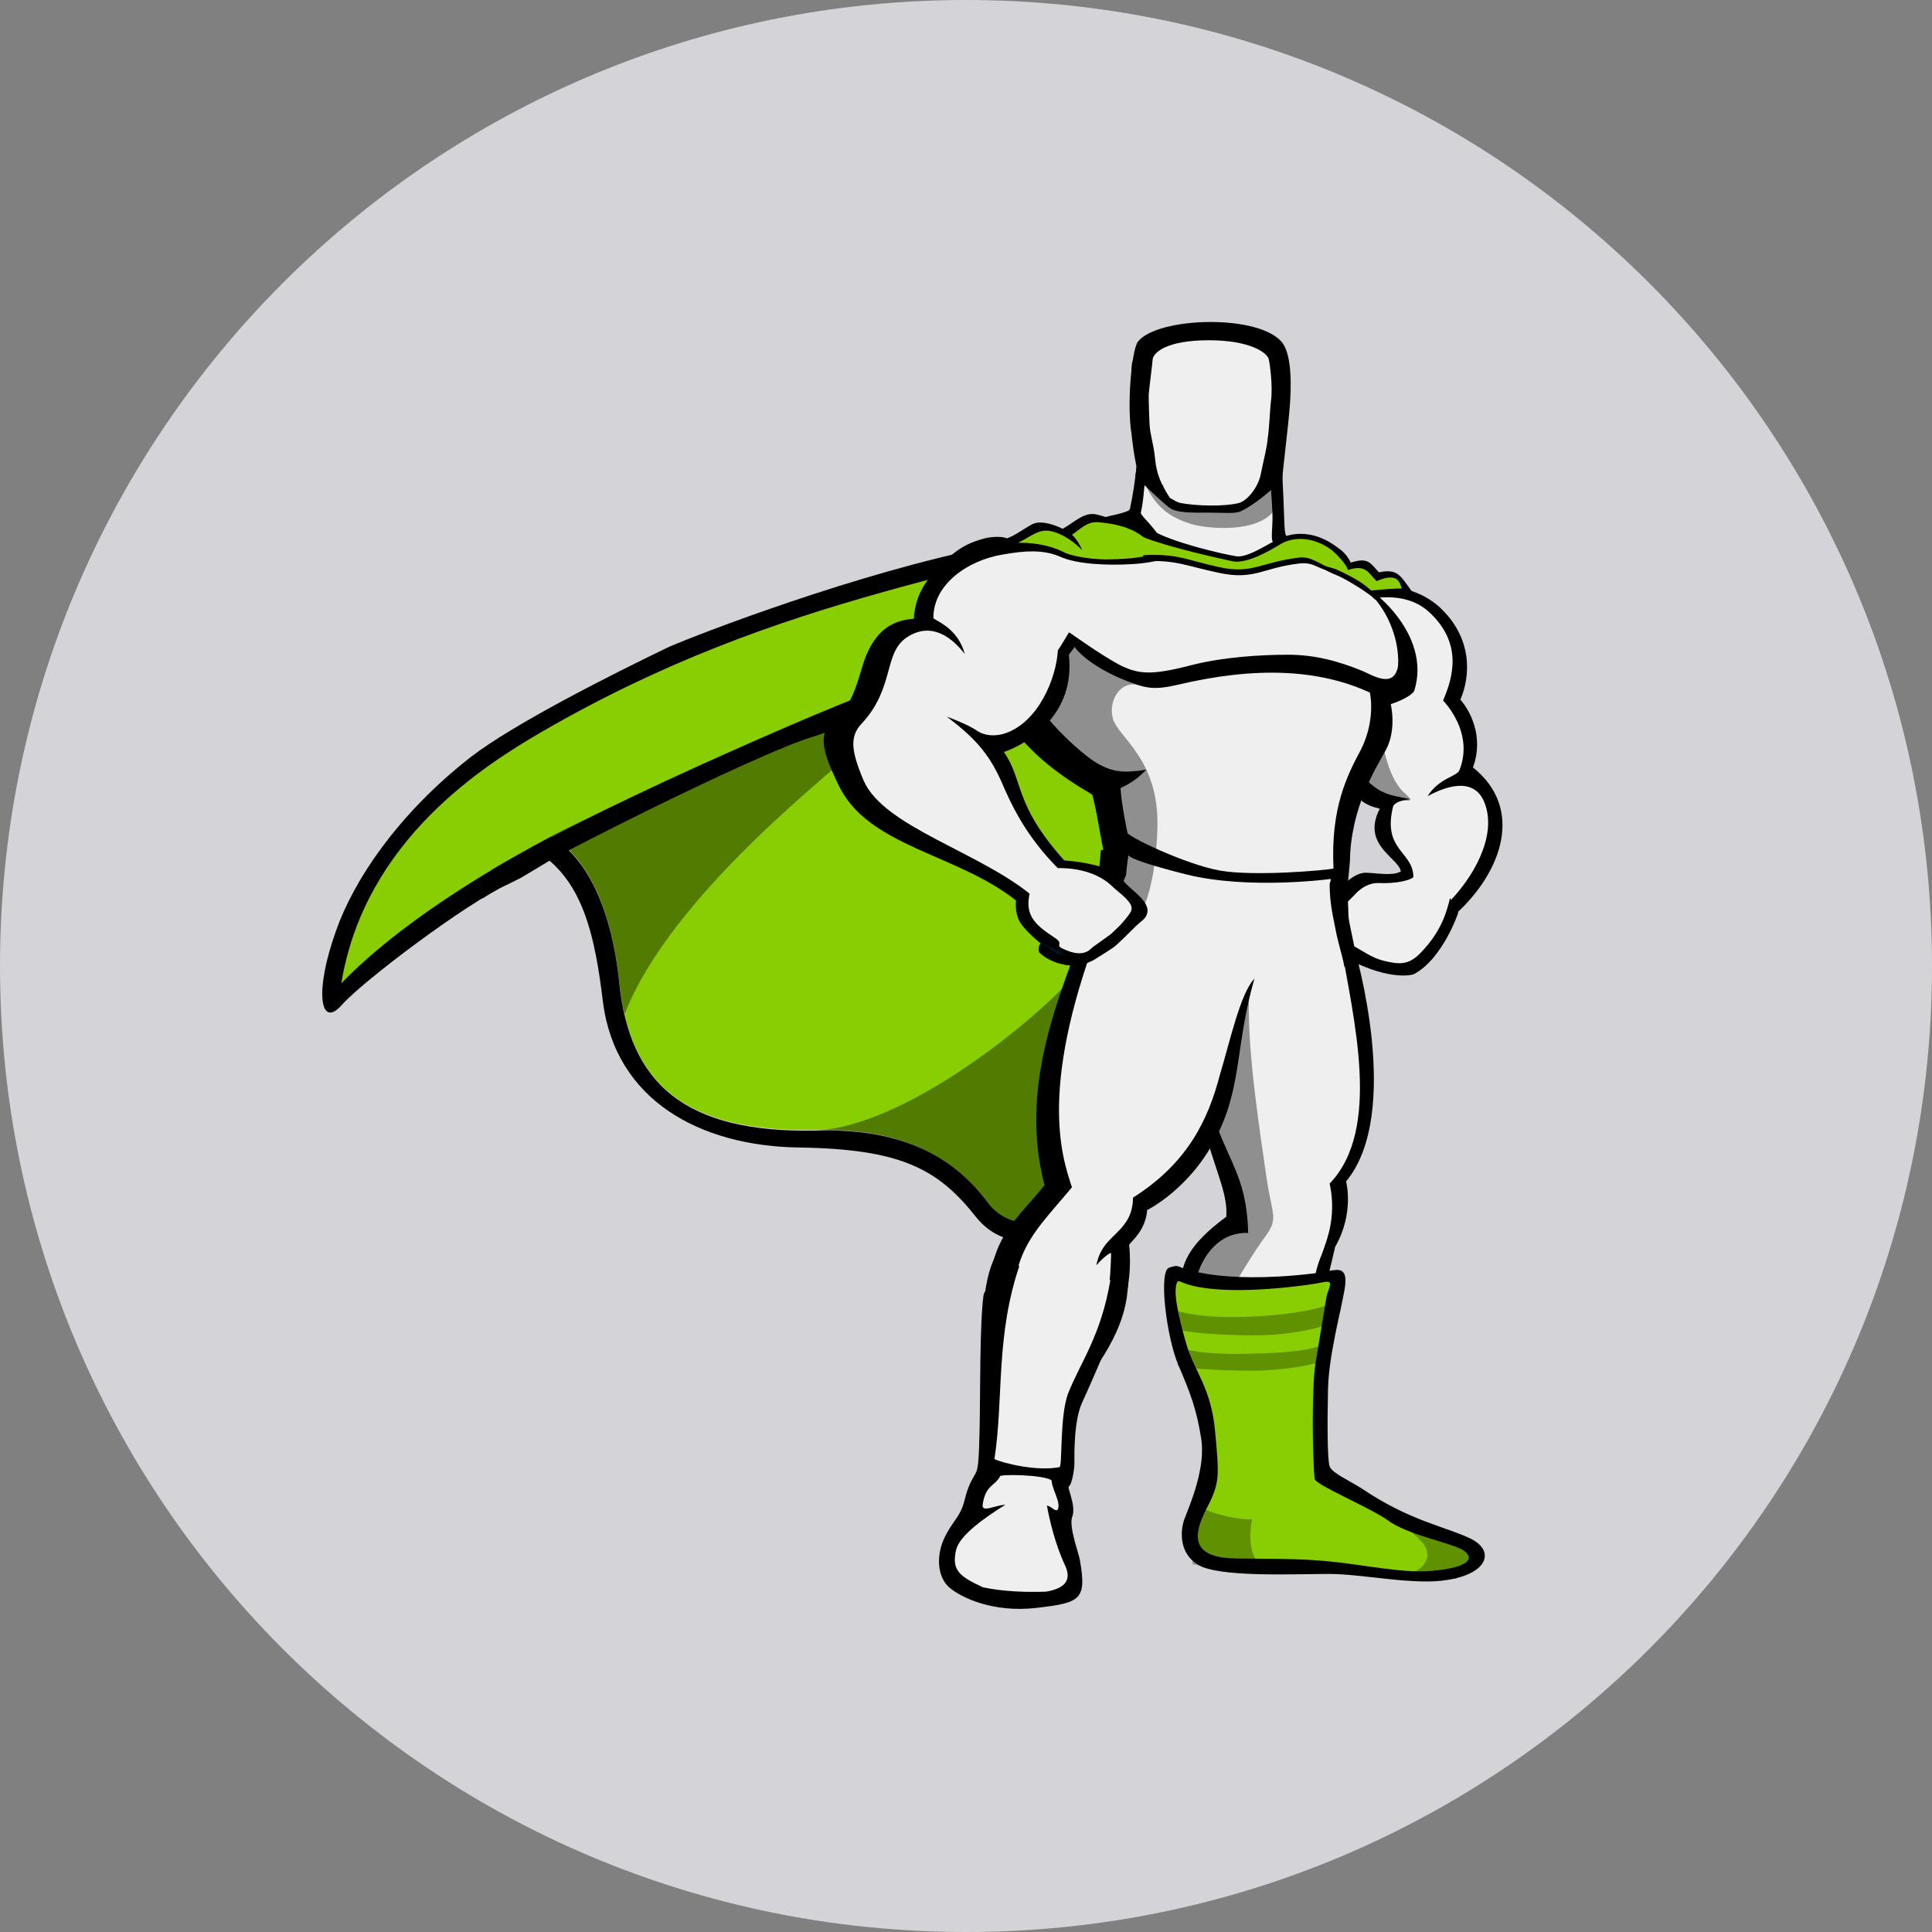 <svg width="18" height="18" viewBox="0 0 18 18" fill="none" xmlns="http://www.w3.org/2000/svg">
<rect x="0" y="0" width="18" height="18" fill="#808080" stroke="none"/>
<g clip-path="url(#clip0_103_146)">
<path d="M18 9C18 4.029 13.971 0 9 0C4.029 0 0 4.029 0 9C0 13.971 4.029 18 9 18C13.971 18 18 13.971 18 9Z" fill="#D4D4D8"/>
<g clip-path="url(#clip1_103_146)">
<path d="M4.728 8.241C4.356 8.406 3.371 9.147 3.181 9.367C2.984 9.586 2.926 9.243 3.13 8.674C3.29 8.214 3.699 7.589 4.385 7.054C4.786 6.745 5.669 6.299 6.209 6.038C6.318 5.983 7.733 5.421 8.996 5.139C9.105 5.112 8.864 5.311 8.828 5.421C8.638 5.942 4.852 8.179 4.852 8.179L4.728 8.241ZM10.061 14.534C10.126 14.905 10.068 14.932 9.66 14.98C9.251 15.028 8.952 14.884 8.842 14.788C8.733 14.692 8.711 14.479 8.82 14.287C8.886 14.163 8.952 14.122 8.988 13.971C9.025 13.827 9.054 13.793 9.083 13.738C9.112 13.69 9.12 13.642 9.127 13.306C9.134 12.969 9.127 12.338 9.163 12.07C9.2 11.796 10.462 12.194 10.462 12.194C10.462 12.194 10.163 12.894 10.083 13.065C10.002 13.237 10.01 13.566 10.01 13.635C10.01 13.704 9.981 13.841 9.959 13.848C9.937 13.855 10.032 14.033 9.988 14.136C9.959 14.232 10.053 14.479 10.061 14.534ZM10.542 4.041C10.498 3.781 10.542 3.266 10.601 3.184C10.783 2.95 11.746 2.923 11.95 3.197C12.038 3.321 12.031 3.609 12.016 3.794C12.002 3.98 11.95 4.378 11.943 4.508C11.936 4.604 10.878 4.755 10.644 4.494C10.579 4.426 10.542 4.041 10.542 4.041ZM12.687 13.868C13.132 14.17 13.475 14.225 13.701 14.335C13.927 14.445 13.869 14.658 13.49 14.719C13.183 14.774 12.702 14.664 12.381 14.664C12.06 14.664 11.345 14.699 11.155 14.575C10.936 14.431 11.031 14.163 11.031 14.163C11.089 14.012 11.235 13.676 11.191 13.402C11.148 13.127 11.089 12.976 10.98 12.722C10.87 12.468 10.79 11.844 10.893 11.81C10.995 11.775 10.965 11.81 11.097 11.837C11.228 11.864 11.374 11.906 11.659 11.906C11.943 11.906 12.257 11.864 12.366 11.844C12.476 11.823 12.563 11.803 12.527 12.015C12.49 12.228 12.381 12.626 12.373 12.935C12.366 13.244 12.366 13.601 12.388 13.662C12.41 13.724 12.57 13.793 12.687 13.868" fill="black"/>
<path d="M11.126 4.728C10.323 5.38 8.769 5.558 6.464 6.395C5.873 6.608 4.297 7.246 3.917 7.912C5.194 7.219 5.668 8.173 5.77 9.154C5.865 10.073 6.354 10.554 7.609 10.526C8.9 10.499 9.294 11.206 9.652 12.036C10.345 8.859 11.454 8.241 12.169 7.699C13.686 6.539 11.819 4.494 11.126 4.728Z" fill="#88CE02"/>
<path d="M11.126 4.728C9.199 5.359 7.295 5.517 5.055 6.814C4.523 7.123 3.399 7.822 3.18 9.161C3.998 8.31 5.887 7.239 8.2 6.56C9.367 6.217 10.221 5.99 11.257 5.613C11.184 5.174 11.184 5.002 11.126 4.728" fill="#88CE02"/>
<path d="M13.584 8.488C13.584 8.488 13.445 8.934 13.168 9.078C13.168 9.078 12.964 9.147 12.556 8.934C12.439 8.872 12.351 8.66 12.358 8.591C12.366 8.426 12.475 8.351 12.475 8.351C12.475 8.351 12.592 8.166 12.73 8.172C12.869 8.179 13.103 8.2 13.176 8.138C13.241 8.069 13.599 8.262 13.584 8.488ZM10.607 4.172C10.607 4.172 10.578 4.522 10.527 4.741C10.52 4.782 10.301 4.803 10.141 4.865C10.447 5.688 12.293 5.681 12.534 5.276C12.417 5.201 12.183 5.084 12.074 5.043C11.964 5.002 11.972 5.009 11.964 4.817C11.957 4.625 11.943 4.268 11.928 4.172C11.913 4.076 10.783 4.076 10.607 4.172Z" fill="black"/>
<path d="M10.681 4.172C10.681 4.172 10.681 4.371 10.659 4.563C10.651 4.652 10.644 4.707 10.629 4.776C10.622 4.817 10.877 4.982 10.95 5.345C11.301 6.08 12.111 5.716 12.446 5.366C12.329 5.29 12.14 5.187 11.921 5.105C11.811 5.064 11.862 4.975 11.855 4.783C11.848 4.59 11.819 4.309 11.804 4.206C11.79 4.103 10.856 4.076 10.681 4.172Z" fill="#EFEFEF"/>
<path d="M10.607 4.172C10.607 4.172 10.6 4.295 10.578 4.439C10.673 4.529 10.797 4.652 10.892 4.728C10.958 4.782 11.118 4.776 11.264 4.776C11.396 4.776 11.512 4.789 11.563 4.762C11.68 4.707 11.848 4.57 11.943 4.467C11.935 4.343 11.928 4.227 11.921 4.172C11.914 4.076 10.783 4.076 10.607 4.172Z" fill="black"/>
<path d="M11.271 4.693C11.184 4.693 11.082 4.687 11.002 4.673C10.965 4.666 10.928 4.645 10.899 4.632C10.848 4.597 10.797 4.556 10.739 4.515C10.622 4.433 10.615 4.385 10.615 4.364C10.666 3.932 10.6 3.568 10.6 3.568C10.6 3.568 10.549 3.383 10.826 3.335C11.104 3.287 11.271 3.28 11.271 3.28C11.271 3.28 11.447 3.28 11.716 3.335C11.994 3.383 11.943 3.568 11.943 3.568C11.943 3.568 11.877 3.932 11.928 4.364C11.928 4.385 11.921 4.433 11.804 4.515C11.702 4.584 11.622 4.659 11.541 4.673C11.461 4.687 11.359 4.693 11.271 4.693Z" fill="black"/>
<path d="M11.271 3.101C10.79 3.101 10.695 3.225 10.556 3.362C10.527 3.396 10.549 3.602 10.6 4.041H10.666C10.666 4.041 10.622 3.918 10.629 3.774C10.637 3.63 10.666 3.637 10.644 3.602C10.615 3.561 10.556 3.492 10.688 3.424C10.819 3.355 11.023 3.479 11.271 3.486C11.52 3.479 11.731 3.355 11.862 3.424C11.994 3.492 11.935 3.561 11.906 3.602C11.877 3.643 11.914 3.63 11.921 3.774C11.928 3.918 11.884 4.041 11.884 4.041H11.95C11.994 3.602 12.023 3.41 12.001 3.376C11.877 3.225 11.753 3.108 11.271 3.101ZM13.584 8.509C13.584 8.509 13.445 8.927 13.176 9.072C13.117 9.044 13.124 9.003 13.073 8.941C13.059 8.921 13.008 8.907 12.986 8.886C12.964 8.866 12.971 8.831 12.935 8.804C12.906 8.776 12.884 8.797 12.855 8.776C12.825 8.749 12.818 8.715 12.796 8.694C12.782 8.68 12.723 8.674 12.709 8.66C12.672 8.626 12.351 8.564 12.366 8.495C12.395 8.392 12.453 8.317 12.453 8.317C12.453 8.317 12.592 8.125 12.731 8.131C12.869 8.138 13.001 8.166 13.073 8.104C13.154 8.035 13.606 8.289 13.584 8.509" fill="black"/>
<path d="M12.636 5.476C12.636 5.476 13.095 5.373 13.409 5.654C13.723 5.942 13.701 6.299 13.606 6.519C13.686 6.608 13.832 6.855 13.723 7.15C14.204 7.534 13.993 8.125 13.562 8.516C13.562 8.516 13.46 8.159 13.052 8.138C13.066 8.001 12.672 7.891 12.855 7.534C12.577 7.473 12.585 7.294 12.541 7.075C12.504 6.855 12.636 5.476 12.636 5.476Z" fill="black"/>
<path d="M12.468 5.668C12.468 5.668 13.001 5.414 13.314 5.702C13.628 5.99 13.54 6.306 13.445 6.526C13.526 6.615 13.716 6.869 13.599 7.171C13.577 7.239 13.416 7.239 13.3 7.418C13.591 7.26 13.774 7.301 13.839 7.5C13.942 7.809 13.715 8.179 13.518 8.385C13.518 8.378 13.511 8.371 13.511 8.365C13.482 8.468 13.445 8.667 13.227 8.886C13.117 8.996 13.03 8.982 12.906 8.955C12.76 8.92 12.709 8.859 12.504 8.756C12.388 8.694 12.453 8.619 12.453 8.557C12.453 8.543 12.468 8.522 12.49 8.495C12.504 8.461 12.548 8.406 12.614 8.344C12.614 8.344 12.709 8.221 12.847 8.227C12.986 8.234 13.132 8.207 13.168 8.172C13.168 7.932 12.877 7.925 12.979 7.514C12.986 7.493 13.022 7.459 13.139 7.445C12.964 7.411 12.884 7.404 12.76 7.294C12.672 7.219 12.607 7.123 12.585 6.999C12.541 6.786 12.468 5.668 12.468 5.668Z" fill="#EFEFEF"/>
<path d="M10.928 5.235C10.885 5.181 10.659 4.906 10.228 4.796C10.104 4.762 10.024 4.858 9.9 4.927C9.863 4.906 9.703 4.837 9.615 4.885C9.528 4.933 9.469 4.982 9.382 5.016C9.338 4.995 9.221 4.995 9.126 5.03C9.032 5.057 8.886 5.119 8.747 5.297C8.66 5.592 10.294 5.373 10.294 5.373L10.928 5.235Z" fill="black"/>
<path d="M10.943 5.236C10.71 5.16 10.746 4.906 10.228 4.865C10.126 4.858 10.06 4.934 9.987 4.982C10.024 5.016 10.06 5.071 10.082 5.126C10.017 5.057 9.9 4.968 9.783 4.947C9.674 4.927 9.601 5.002 9.484 5.057C9.506 5.078 9.528 5.112 9.557 5.153C9.455 5.091 9.382 5.071 9.243 5.119C9.148 5.146 8.966 5.222 8.827 5.407C8.74 5.702 10.301 5.373 10.301 5.373L10.943 5.236Z" fill="#88CE02"/>
<path d="M12.315 5.345C12.315 5.345 12.315 5.27 12.307 5.201C12.307 5.187 12.249 5.153 12.249 5.139L12.234 5.126C12.234 5.126 12.351 5.064 12.439 5.098C12.534 5.126 12.585 5.242 12.585 5.242C12.752 5.188 12.767 5.249 12.847 5.332C13.022 5.297 13.044 5.359 13.154 5.51C13.154 5.51 13.022 5.489 12.767 5.531C12.519 5.565 12.315 5.338 12.315 5.345Z" fill="black"/>
<path d="M12.286 5.311C12.286 5.311 12.329 5.277 12.315 5.27C12.395 5.229 12.504 5.181 12.556 5.311C12.723 5.256 12.745 5.332 12.825 5.414C13.03 5.325 13.044 5.435 13.059 5.483C12.993 5.483 12.898 5.489 12.767 5.503C12.519 5.538 12.278 5.304 12.286 5.311Z" fill="#88CE02"/>
<path d="M9.805 5.139C9.805 5.139 10.221 5.277 10.571 5.256C10.921 5.229 11.52 5.201 11.841 5.38C11.841 5.38 12.169 5.27 12.475 5.345C12.782 5.421 13.343 5.915 13.176 6.436C13.161 6.471 13.066 6.526 12.957 6.56C12.957 6.56 13.015 6.793 12.913 6.985C12.811 7.171 12.585 7.527 12.577 8.022C12.57 8.104 12.556 8.275 12.541 8.358C11.972 8.337 11.096 8.138 10.236 8.152C10.243 8.063 10.25 8.008 10.257 7.919H10.279C10.235 7.692 10.221 7.575 10.177 7.404C9.9 7.239 9.608 7.047 9.36 6.683C9.119 6.32 9.805 5.139 9.805 5.139ZM12.621 8.845C12.621 8.845 13.073 10.368 12.541 11.007C12.541 11.007 12.621 11.302 12.439 11.617C12.409 11.755 12.373 11.878 12.351 12.015C12.256 12.585 12.096 12.825 12.052 13.738L11.614 13.731C11.614 13.731 11.563 13.072 11.41 12.722C11.322 12.523 10.979 12.256 10.994 11.988C11.009 11.782 11.053 11.611 11.425 11.336C11.454 10.938 11.031 10.561 11.096 9.078L12.621 8.845Z" fill="black"/>
<path d="M12.49 8.783C12.607 9.483 12.877 10.519 12.388 11.027C12.409 11.123 12.424 11.261 12.395 11.418C12.38 11.501 12.351 11.59 12.315 11.686C12.242 11.851 12.213 12.091 12.191 12.235C12.096 12.805 12.096 12.832 12.052 13.745L11.614 13.738C11.614 13.738 11.563 13.079 11.41 12.729C11.322 12.53 11.14 12.359 11.126 12.091C11.111 11.885 11.264 11.473 11.629 11.487C11.607 10.657 11.198 10.821 11.089 9.092L12.49 8.783ZM9.805 5.139C9.805 5.139 9.965 5.187 10.141 5.201C10.316 5.215 10.505 5.201 10.673 5.194C11.023 5.167 11.519 5.133 11.848 5.311C11.848 5.311 12.03 5.256 12.227 5.27C12.315 5.277 12.402 5.345 12.504 5.373C12.825 5.448 13.132 5.949 12.993 6.402C12.979 6.436 12.876 6.402 12.76 6.436C12.782 6.532 12.796 6.752 12.679 6.985C12.555 7.219 12.395 7.521 12.424 8.097C11.658 8.063 11.315 8.015 10.556 7.98C10.491 7.727 10.447 7.473 10.44 7.342C10.542 7.294 10.6 7.253 10.68 7.171C10.462 7.205 10.374 7.191 10.243 7.123C10.111 7.054 9.878 6.834 9.761 6.69C9.747 6.677 9.666 6.903 9.484 6.91C9.418 6.821 9.695 6.567 9.644 6.471C9.462 6.121 9.805 5.139 9.805 5.139Z" fill="#EFEFEF"/>
<path d="M12.548 8.214C12.548 8.214 12.563 8.461 12.563 8.523C12.563 8.591 12.621 8.797 12.628 8.893C12.548 9.023 12.198 9.319 11.563 9.428C10.936 9.552 10.104 8.625 10.104 8.625C10.126 8.536 10.199 8.275 10.25 8.138C10.257 8.124 10.272 8.09 10.272 8.076C10.338 7.987 12.548 8.214 12.548 8.214Z" fill="black"/>
<path d="M12.388 8.234C12.388 8.406 12.417 8.529 12.439 8.639C12.475 8.838 12.534 8.969 12.534 9.099C12.534 9.497 11.979 9.428 11.512 9.442C10.885 9.566 10.352 8.639 10.352 8.639C10.396 8.481 10.425 8.303 10.491 8.152C10.498 8.07 10.513 7.967 10.52 7.919C11.41 7.919 12.037 7.967 12.402 8.001C12.417 8.077 12.402 8.207 12.388 8.234" fill="#EFEFEF"/>
<path d="M11.687 9.119C11.687 9.119 11.301 8.31 10.14 8.55C9.863 9.284 9.491 10.128 9.732 11.041C9.491 11.35 9.214 11.521 9.214 12.091C9.214 12.66 9.243 12.757 9.243 12.757L10.097 12.798C10.097 12.798 10.374 12.461 10.483 12.098C10.513 11.995 10.542 11.81 10.52 11.597C10.549 11.556 10.673 11.46 10.688 11.274C10.688 11.274 11.104 11.069 11.344 10.568C11.571 10.114 11.512 9.723 11.687 9.119" fill="black"/>
<path d="M11.687 9.119C11.665 9.044 11.374 8.303 10.294 8.522C9.659 10.114 9.893 10.773 9.987 11.062C9.557 11.576 9.36 11.686 9.448 12.729H10.017C10.279 12.338 10.338 12.194 10.352 11.679C10.352 11.659 10.272 11.72 10.214 11.789C10.257 11.576 10.381 11.535 10.476 11.405C10.52 11.35 10.556 11.267 10.556 11.158C11.067 10.835 11.257 10.43 11.366 10.012C11.454 9.723 11.556 9.25 11.687 9.119" fill="#EFEFEF"/>
<path d="M9.885 8.015C9.885 8.015 10.082 8.022 10.257 8.076C10.425 8.131 10.425 8.166 10.491 8.234C10.556 8.303 10.717 8.406 10.688 8.509C10.673 8.564 10.637 8.577 10.586 8.625C10.564 8.646 10.403 8.811 10.367 8.831C10.345 8.845 10.316 8.866 10.294 8.879L10.184 8.948C10.111 8.982 10.06 9.003 9.98 8.996C9.98 8.996 9.798 8.989 9.681 8.872C9.681 8.872 9.666 8.818 9.696 8.79C9.696 8.79 9.542 8.667 9.499 8.584C9.455 8.502 9.455 8.385 9.484 8.323C9.499 8.262 9.783 8.09 9.885 8.015ZM10.068 14.692L10.046 14.863C10.046 14.863 9.98 14.939 9.491 14.932C8.995 14.925 8.864 14.781 8.82 14.706L8.791 14.527C8.791 14.527 8.886 14.397 8.908 14.397C9.068 14.41 9.615 14.616 9.995 14.671C10.031 14.671 10.039 14.685 10.068 14.692ZM11.126 14.342C11.126 14.417 11.118 14.417 11.118 14.493C11.206 14.555 11.425 14.589 11.841 14.582C12.446 14.568 13.008 14.754 13.694 14.644L13.701 14.52L13.635 14.513L11.206 14.328L11.126 14.342Z" fill="black"/>
<path d="M11.658 14.582H11.841C12.235 14.568 12.607 14.651 13.008 14.671C13.219 14.665 13.482 14.616 13.46 14.472L11.388 14.308C11.264 14.438 11.359 14.548 11.658 14.582ZM9.28 11.693C9.345 11.734 9.79 11.981 10.513 11.947C10.498 12.077 10.505 12.331 10.184 12.777C10.024 12.997 9.885 13.381 9.856 13.868C9.863 13.978 9.929 14.074 9.841 14.218C9.871 14.308 9.987 14.486 10.046 14.596C10.104 14.706 10.133 14.829 9.747 14.836C9.353 14.843 8.718 14.802 8.805 14.514C8.849 14.363 8.973 14.205 8.988 14.143C9.003 14.081 9.003 13.896 9.126 13.772C9.236 13.429 9.199 13.1 9.178 12.791C9.141 12.469 9.134 11.954 9.28 11.693M9.958 6.1C10.476 5.448 10.039 4.927 9.207 5.085C8.871 5.146 8.536 5.366 8.514 5.764C8.404 5.778 8.156 5.791 8.032 6.217C7.937 6.546 7.886 6.608 7.718 6.773C7.609 6.889 7.726 7.13 7.806 7.301C8.076 7.891 8.908 7.946 9.469 8.392C9.659 8.344 9.856 8.145 9.914 8.015C9.44 7.486 9.542 7.281 9.353 7.006C9.557 6.937 10.024 6.67 9.958 6.1Z" fill="black"/>
<path d="M9.856 6.059C9.885 6.018 9.936 5.929 9.958 5.894C9.966 5.887 10.046 6.018 10.053 6.011C10.25 5.709 10.301 5.27 10.075 5.229C10.024 5.222 9.929 5.201 9.849 5.174C9.703 5.126 9.572 5.126 9.338 5.167C9.017 5.222 8.696 5.441 8.696 5.757C8.696 5.778 8.922 5.839 8.988 6.093C8.878 5.949 8.689 5.791 8.463 5.929C8.222 6.073 8.346 6.402 8.025 6.745C7.915 6.862 7.93 6.999 8.047 7.274C8.236 7.706 9.134 7.939 9.623 8.351C9.739 8.303 9.82 8.193 9.878 8.111C9.55 7.788 9.418 7.486 9.323 7.267C9.207 7.013 9.075 6.869 8.82 6.676C8.951 6.725 9.054 6.773 9.112 6.814C9.177 6.855 9.272 6.862 9.36 6.834C9.674 6.731 9.841 6.32 9.856 6.059" fill="#EFEFEF"/>
<path d="M13.03 6.169C13.008 6.43 12.803 6.299 12.694 6.251C12.475 6.162 12.256 6.1 12.001 6.1C11.746 6.1 11.417 6.121 11.133 6.189C10.739 6.292 10.622 6.285 10.447 6.203C10.272 6.114 9.966 5.894 9.966 5.894C9.966 5.894 9.958 5.963 10.031 6.052C10.126 6.162 10.338 6.299 10.622 6.388C10.761 6.43 10.87 6.402 10.994 6.375C11.643 6.224 12.329 6.196 12.906 6.526C12.935 6.539 13.037 6.498 13.081 6.436C13.139 6.347 13.03 6.169 13.03 6.169Z" fill="black"/>
<path d="M9.71 8.783C9.769 8.818 9.841 8.838 9.922 8.9C9.922 8.9 9.856 8.9 9.827 8.872C9.79 8.852 9.717 8.79 9.71 8.783Z" fill="#001423"/>
<path d="M11.819 3.341C11.797 3.28 11.636 3.17 11.264 3.17C10.863 3.17 10.746 3.287 10.739 3.348C10.739 3.369 10.71 3.589 10.702 3.678C10.702 3.678 10.702 3.788 10.71 3.952C10.717 4.062 10.746 4.124 10.761 4.268C10.775 4.419 10.819 4.515 10.899 4.638C10.936 4.659 10.965 4.68 11.002 4.687C11.147 4.714 11.403 4.721 11.541 4.687C11.622 4.666 11.724 4.536 11.746 4.419C11.775 4.275 11.804 4.172 11.811 4.083C11.826 3.993 11.833 3.794 11.841 3.74C11.862 3.589 11.826 3.355 11.819 3.342" fill="#EFEFEF"/>
<path d="M11.053 11.823C11.053 11.823 11.439 11.981 12.395 11.844C12.395 11.844 12.125 13.12 12.249 13.758C12.249 13.758 12.373 13.923 13.292 14.239C13.292 14.239 13.701 14.335 13.686 14.527C13.686 14.527 13.701 14.568 13.205 14.554C12.709 14.541 12.242 14.458 11.914 14.458C11.585 14.458 11.235 14.472 11.177 14.383C11.111 14.3 11.191 14.088 11.286 13.964C11.388 13.834 11.359 13.738 11.352 13.505C11.33 12.894 10.834 12.262 11.053 11.823Z" fill="black"/>
<path d="M10.972 11.94C10.921 12.009 10.979 12.269 11.053 12.523C11.126 12.777 11.286 12.928 11.322 13.347C11.359 13.758 11.366 13.813 11.242 14.054C11.118 14.294 11.082 14.513 11.512 14.52C11.943 14.527 12.176 14.513 12.614 14.575C13.052 14.637 13.205 14.658 13.445 14.623C13.686 14.589 13.737 14.513 13.635 14.445C13.533 14.376 13.11 14.301 12.928 14.163C12.752 14.04 12.256 13.834 12.249 13.779C12.227 13.594 12.22 12.921 12.256 12.702C12.293 12.482 12.344 12.166 12.358 12.084C12.373 12.002 12.446 11.919 12.322 11.947C12.198 11.974 11.731 12.036 11.381 12.015C11.031 11.995 10.994 11.919 10.972 11.94Z" fill="#88CE02"/>
<path opacity="0.3" d="M11.22 14.06C11.344 14.115 11.527 14.157 11.665 14.157C11.665 14.157 11.614 14.383 11.695 14.52C11.775 14.658 11.111 14.575 11.111 14.575L11.082 14.088L11.22 14.06ZM13.154 14.651C13.271 14.616 13.351 14.493 13.256 14.376C13.154 14.259 13.066 14.239 13.197 14.232C13.329 14.225 13.81 14.5 13.81 14.5L13.562 14.712L13.154 14.651ZM10.95 12.208C11.118 12.263 11.374 12.276 11.592 12.269C11.811 12.263 12.14 12.235 12.351 12.166C12.563 12.098 12.475 12.242 12.475 12.242L12.358 12.345C12.358 12.345 12.081 12.448 11.629 12.441C11.096 12.434 10.936 12.379 10.936 12.379L10.95 12.208ZM10.965 12.551C11.133 12.606 11.388 12.619 11.607 12.613C11.826 12.606 12.118 12.606 12.329 12.53C12.417 12.503 12.366 12.619 12.366 12.619L12.329 12.681C12.329 12.681 12.045 12.777 11.6 12.77C11.067 12.764 10.972 12.722 10.972 12.722L10.965 12.551Z" fill="black"/>
<path d="M10.483 7.74C10.483 7.788 11.053 8.056 11.366 8.111C11.68 8.166 12.337 8.111 12.439 8.09L12.424 8.186C12.424 8.186 11.643 8.296 11.045 8.145C10.447 7.994 10.513 7.96 10.513 7.96L10.483 7.74Z" fill="black"/>
<path d="M9.265 13.594C9.353 13.635 9.666 13.71 9.871 13.669C9.9 13.662 9.871 13.196 9.951 12.983C10.068 12.688 10.257 12.448 10.345 11.926C10.038 11.899 9.688 11.823 9.506 11.768C9.272 12.441 9.353 13.017 9.265 13.594ZM9.754 14.026C9.805 14.04 9.841 14.095 9.856 14.06C9.885 13.999 9.805 13.882 9.798 13.8V13.793C9.732 13.738 9.287 13.731 9.316 13.758C9.265 13.848 9.185 13.834 9.156 14.012C9.141 14.101 9.258 14.026 9.367 14.019C9.17 14.143 8.944 14.301 8.908 14.438C8.864 14.63 8.937 14.685 9.156 14.788C9.345 14.829 9.572 14.836 9.747 14.829C9.944 14.795 9.98 14.706 9.922 14.582C9.834 14.397 9.776 14.156 9.754 14.026Z" fill="#EFEFEF"/>
<path d="M9.834 5.112C10.075 5.242 10.411 5.208 10.535 5.201C10.564 5.201 10.856 5.153 10.87 5.16C10.899 5.167 10.899 5.187 10.899 5.187C10.899 5.187 10.79 5.242 10.542 5.256C10.308 5.27 10.031 5.256 9.878 5.187C9.696 5.112 9.834 5.112 9.834 5.112ZM12.315 5.242C12.358 5.27 12.643 5.373 12.767 5.496C12.877 5.606 12.818 5.599 12.796 5.572C12.767 5.537 12.541 5.393 12.453 5.359C12.366 5.325 12.256 5.263 12.256 5.249C12.256 5.235 12.315 5.242 12.315 5.242Z" fill="black"/>
<path d="M9.798 8.09C10.009 8.076 10.228 8.124 10.367 8.262C10.44 8.33 10.556 8.406 10.542 8.474C10.542 8.495 10.498 8.55 10.462 8.591C10.44 8.619 10.374 8.68 10.352 8.701C10.323 8.722 10.221 8.797 10.199 8.811C10.177 8.824 10.148 8.859 10.126 8.866C10.053 8.9 9.973 8.872 9.9 8.838C9.827 8.804 9.914 8.797 9.834 8.742C9.637 8.612 9.528 8.522 9.608 8.269C9.615 8.221 9.696 8.166 9.798 8.09Z" fill="#EFEFEF"/>
<path opacity="0.4" d="M7.937 6.519C7.281 6.766 5.61 7.548 5.136 7.788C5.53 8.022 5.712 8.584 5.77 9.154C5.778 9.209 5.785 9.257 5.792 9.312C5.8 9.36 5.807 9.394 5.814 9.415C5.814 9.422 5.814 9.435 5.822 9.442C6.252 8.337 7.791 7.171 7.85 7.082C7.879 7.04 7.813 6.862 7.915 6.69C8.047 6.471 8.302 6.375 7.937 6.519ZM9.499 11.7C9.834 11.069 9.841 10.465 9.834 9.758C9.834 9.463 10.06 9.044 9.944 9.161C9.506 9.621 8.404 10.485 7.609 10.533C8.725 10.499 9.163 11.027 9.499 11.7Z" fill="black"/>
<path d="M4.494 8.372C4.91 8.09 7.062 7.013 7.58 6.862C8.098 6.704 7.937 6.519 7.937 6.519C7.937 6.519 5.836 7.37 4.581 8.104" fill="black"/>
<path opacity="0.4" d="M10.622 6.388C10.454 6.327 10.323 6.512 10.367 6.69C10.411 6.869 10.805 7.068 10.783 7.72C10.768 8.255 10.644 8.475 10.644 8.475L10.367 8.145C10.367 8.145 10.323 7.404 10.228 7.294C10.133 7.184 9.834 6.985 9.717 6.882C9.601 6.78 9.849 6.642 9.834 6.45C9.82 6.265 9.958 5.894 9.958 5.894L10.622 6.388ZM11.636 9.312C11.622 9.826 11.746 10.588 11.797 10.952C11.848 11.316 11.914 11.343 11.797 11.508C11.68 11.665 11.527 11.926 11.527 11.926L11.023 11.885C11.023 11.885 11.425 11.405 11.447 11.316C11.468 11.226 11.242 10.547 11.242 10.547L11.636 9.312ZM10.666 4.508C10.768 4.721 10.892 4.817 11.089 4.879C11.206 4.92 11.665 4.975 11.848 4.783C11.928 4.693 11.877 4.453 11.877 4.453L11.461 4.769L10.899 4.673L10.834 4.515L10.666 4.508Z" fill="black"/>
<path d="M10.71 4.982C10.899 5.098 11.374 5.208 11.505 5.229C11.636 5.256 11.848 5.098 11.95 5.057C12.059 5.009 12.249 4.982 12.468 5.167C12.49 5.188 12.417 5.277 12.417 5.277C12.409 5.27 12.366 5.27 12.307 5.242C12.249 5.215 12.198 5.194 12.11 5.201C11.746 5.242 11.687 5.359 11.366 5.29C11.045 5.222 10.965 5.167 10.651 5.181" fill="#88CE02"/>
<path d="M10.71 4.982C10.899 5.098 11.374 5.208 11.505 5.229C11.636 5.256 11.848 5.098 11.95 5.057C12.059 5.009 12.249 4.982 12.468 5.167C12.49 5.188 12.417 5.277 12.417 5.277C12.409 5.27 12.366 5.27 12.307 5.242C12.249 5.215 12.198 5.194 12.11 5.201C11.746 5.242 11.687 5.359 11.366 5.29C11.045 5.222 10.965 5.167 10.651 5.181" stroke="black" stroke-width="0.096" stroke-linejoin="round"/>
<path d="M10.644 5.002C10.885 5.098 11.352 5.201 11.483 5.229C11.614 5.256 11.826 5.133 11.928 5.071C12.11 4.961 12.344 5.05 12.453 5.167C12.526 5.242 12.556 5.29 12.556 5.311C12.556 5.338 12.468 5.311 12.468 5.311C12.417 5.29 12.358 5.284 12.315 5.256C12.256 5.229 12.198 5.187 12.111 5.194C11.746 5.236 11.673 5.352 11.359 5.284C11.045 5.215 10.965 5.153 10.63 5.174" fill="#88CE02"/>
<path d="M9.513 11.412C9.499 11.398 9.528 11.384 9.513 11.384C9.418 11.384 9.287 11.315 9.214 11.219C8.9 10.794 8.441 10.512 7.609 10.533C6.361 10.561 5.865 10.08 5.77 9.161C5.719 8.66 5.573 8.172 5.274 7.898L5.099 8.001C5.435 8.275 5.544 8.721 5.617 9.332C5.734 10.252 6.522 10.677 7.441 10.691C8.397 10.705 8.74 10.89 9.097 11.343C9.214 11.487 9.345 11.535 9.447 11.556L9.513 11.412Z" fill="black"/>
<path opacity="0.4" d="M12.898 6.999C12.92 7.102 12.979 7.301 13.095 7.397C13.146 7.445 13.154 7.459 13.11 7.459C13.066 7.459 12.745 7.445 12.745 7.445L12.658 7.301L12.898 6.999Z" fill="black"/>
</g>
</g>
<defs>
<clipPath id="clip0_103_146">
<rect width="18" height="18" fill="white"/>
</clipPath>
<clipPath id="clip1_103_146">
<rect width="11" height="12" fill="white" transform="translate(3 3)"/>
</clipPath>
</defs>
</svg>
